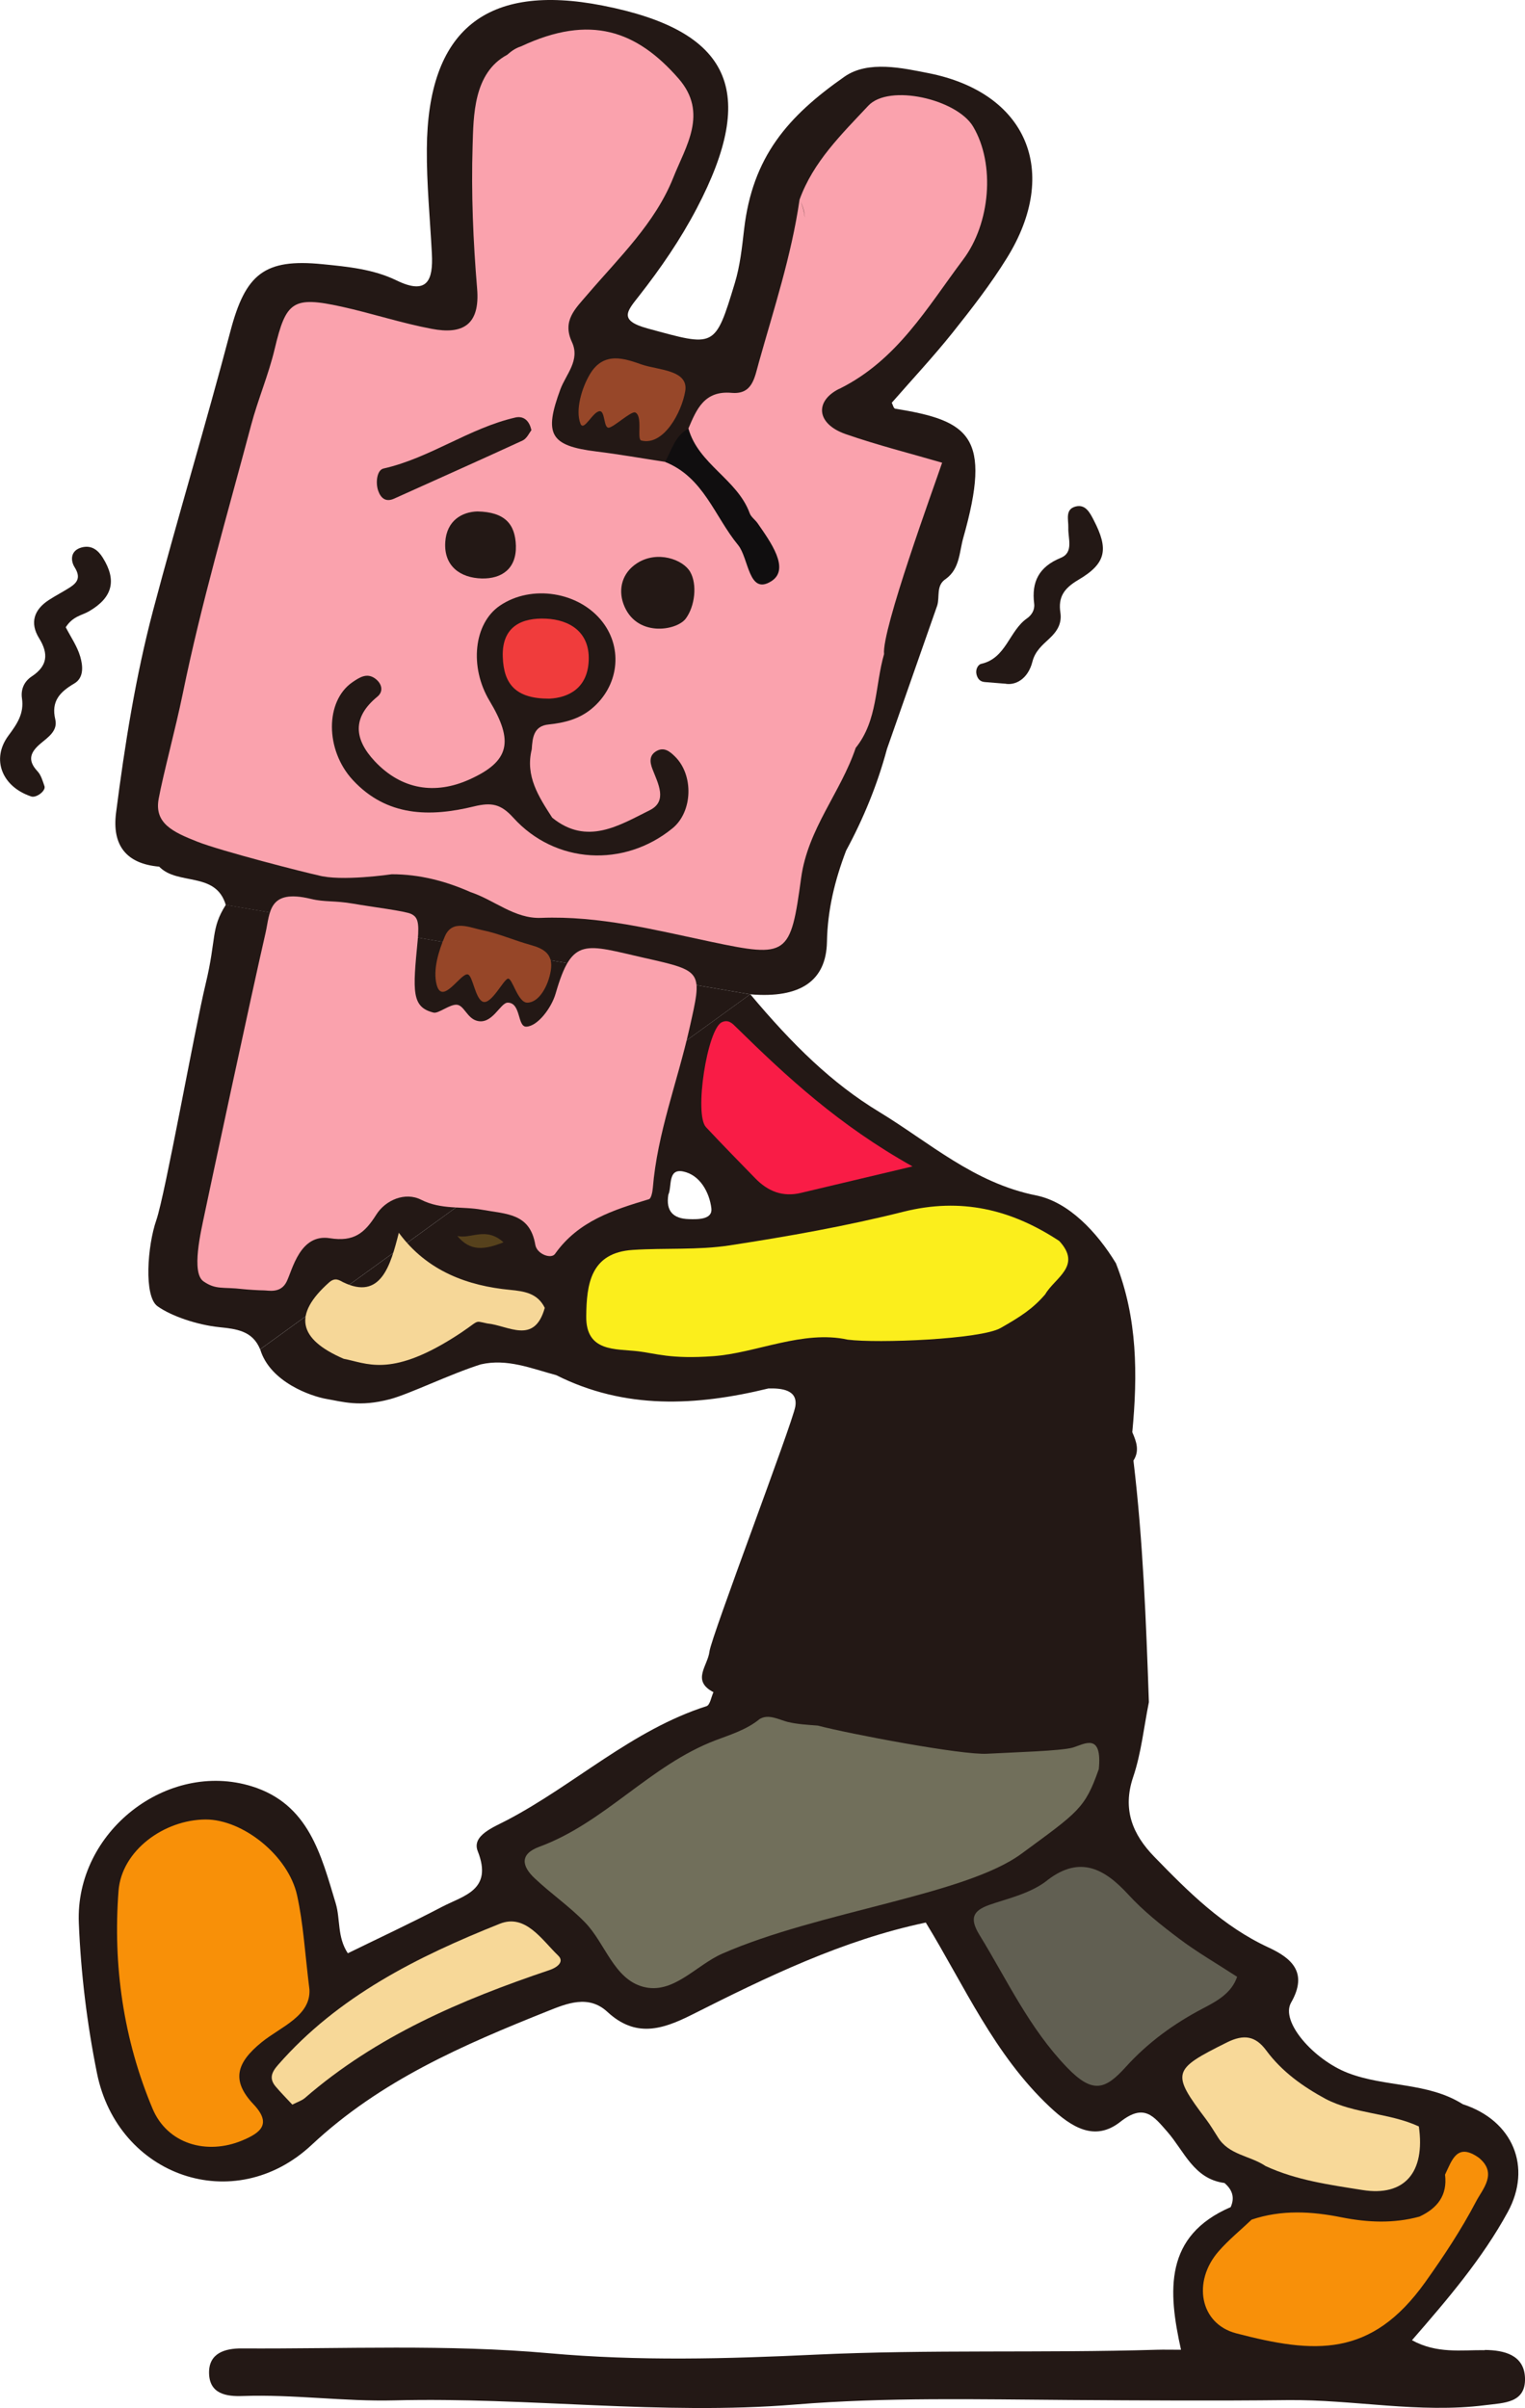 <?xml version="1.0" encoding="UTF-8"?>
<svg id="_レイヤー_2" data-name="レイヤー 2" xmlns="http://www.w3.org/2000/svg" viewBox="0 0 226.94 358.24">
  <defs>
    <style>
      .cls-1 {
        fill: #231815;
      }

      .cls-1, .cls-2, .cls-3, .cls-4, .cls-5, .cls-6, .cls-7, .cls-8, .cls-9, .cls-10, .cls-11, .cls-12, .cls-13, .cls-14, .cls-15, .cls-16 {
        stroke-width: 0px;
      }

      .cls-2 {
        fill: #100e0f;
      }

      .cls-3 {
        fill: #964628;
      }

      .cls-4 {
        fill: #f6d798;
      }

      .cls-5 {
        fill: #974729;
      }

      .cls-6 {
        fill: #56411c;
      }

      .cls-7 {
        fill: #faa2ad;
      }

      .cls-8 {
        fill: #716f5b;
      }

      .cls-9 {
        fill: #fbee1c;
      }

      .cls-10 {
        fill: #615f52;
      }

      .cls-11 {
        fill: #f91c46;
      }

      .cls-12 {
        fill: #f8d999;
      }

      .cls-13 {
        fill: #f03c3c;
      }

      .cls-14 {
        fill: #f89009;
      }

      .cls-15 {
        fill: #f7d898;
      }

      .cls-16 {
        fill: #f89008;
      }
    </style>
  </defs>
  <g id="design">
    <g>
      <g>
        <g>
          <path class="cls-1" d="M111.64,147.91c7.51.64,11.3-2.04,11.42-7.77.09-4.82,1.18-9.22,2.85-13.6h0c2.6-4.81,4.66-9.83,6.08-15.12,0,0,0,0,0,0,2.49-7.11,4.99-14.23,7.48-21.34.41-1.33-.22-3,1.29-3.97h0c2.08-1.51,1.99-4,2.59-6.11,4.29-15.12.93-17.42-10.15-19.21-.22-.04-.36-.63-.49-.88,3.04-3.48,6.17-6.83,9.02-10.39,2.86-3.59,5.7-7.24,8.11-11.14,7.98-12.86,2.97-24.61-11.68-27.5-3.78-.74-8.96-1.94-12.48.52-8.46,5.91-13.7,11.93-14.95,22.73-.31,2.68-.6,5.42-1.38,7.98-2.97,9.8-2.96,9.47-12.94,6.76-4.42-1.2-3.1-2.57-1.32-4.84,3.22-4.11,6.16-8.38,8.6-13.04,9.15-17.46,5.07-26.42-14-30.16-17.33-3.4-26.05,3.62-26.17,21.31-.04,5.2.48,10.41.75,15.62.2,3.89-.65,6.2-5.27,3.95-3.43-1.67-7.25-2.04-11.01-2.41-8.65-.87-11.46,1.47-13.7,9.96-3.66,13.9-7.83,27.66-11.51,41.55-2.61,9.88-4.21,19.98-5.51,30.11-.61,4.77,1.47,7.57,6.42,8h0c2.75,2.85,8.43.66,9.91,5.7"/>
          <path class="cls-7" d="M124.93,57.83c8.6-4.27,13.04-12.08,18.4-19.22,4.04-5.37,4.8-14.18,1.49-19.77-2.42-4.09-12.52-6.42-15.61-3.11-3.94,4.21-8.2,8.33-10.23,13.98,0,0,0,.01,0,.02-1.2,8.29-3.82,16.22-6.07,24.24-.63,2.25-.94,4.74-4.04,4.47-4.05-.36-5.21,2.43-6.43,5.31-1.33,2.6.17,4.21,1.9,5.9,3.88,3.76,6.32,8.45,8.74,13.14-2.45-3.11-4.55-6.44-6.7-9.73-1.7-2.59-3.59-5.23-7.44-4.36-3.4-.52-6.79-1.12-10.21-1.54-6.89-.85-7.81-2.56-5.34-9.24.83-2.24,2.98-4.33,1.72-7.04-1.48-3.18.51-4.96,2.32-7.08,4.69-5.48,10.07-10.6,12.77-17.39,1.83-4.62,5.25-9.59.78-14.72-6.24-7.15-13.16-9.6-23.4-4.81-1.03.34-1.6.84-2.1,1.27-5.06,2.7-5.01,9.16-5.15,13.52-.22,7.08.08,14.2.67,21.26.46,5.47-2.2,6.85-6.74,5.99-4.52-.85-8.92-2.31-13.41-3.3-7.29-1.6-8.29-.79-9.97,6.27-.91,3.85-2.5,7.53-3.51,11.35-3.53,13.28-7.42,26.49-10.17,39.93-1.08,5.26-2.92,12.02-3.59,15.67s2.15,4.94,5.74,6.36,16.22,4.64,17.97,5c3.37.97,10.98-.15,10.98-.15,4.11,0,7.99,1,11.73,2.66,3.53,1.17,6.55,3.98,10.47,3.83,8.68-.34,16.93,1.79,25.32,3.56,11.42,2.41,11.82,2.07,13.4-9.51,1-7.31,5.89-12.71,8.12-19.34,3.29-4.09,2.87-9.28,4.22-13.95-.39-3.53,7.43-24.87,8.64-28.47-4.8-1.4-9.66-2.62-14.37-4.26-4.33-1.51-4.65-4.89-.93-6.74ZM119.13,30c.42.8.59,1.6.63,2.36-.07-.75-.26-1.56-.63-2.36Z"/>
          <path class="cls-5" d="M94.5,61.34c-.69-.12-3.13,2.18-3.9,2.28s-.55-2.41-1.31-2.45c-1.04-.06-2.4,3.13-2.91,1.85-.79-1.99.18-5.3,1.41-7.36,2.08-3.49,5.25-2.29,7.73-1.43,2.38.83,7,.77,6.45,3.97-.54,3.17-3.23,8.16-6.54,7.33-.71-.18.29-3.7-.93-4.19Z"/>
          <path class="cls-2" d="M102.45,63.75c1.48,5.32,7.28,7.54,9.12,12.61.2.55.8.95,1.16,1.46,1.88,2.72,4.92,6.83,2.05,8.64-3.4,2.15-3.33-3.41-4.94-5.38-3.5-4.24-5.12-10.09-10.88-12.37,1.02-1.75,1.47-3.9,3.49-4.95Z"/>
          <path class="cls-1" d="M82.17,121.63c5.17,4.21,9.97,1.16,14.53-1.11,2.69-1.34,1.21-4,.4-6.1-.42-1.08-.5-2.07.6-2.7,1.1-.63,1.95.03,2.73.8,2.83,2.76,2.66,8.23-.35,10.69-7.2,5.88-17.44,5.34-23.7-1.58-1.84-2.03-3.23-2.31-5.85-1.67-6.52,1.59-12.96,1.55-18.03-3.93-4.13-4.46-4.13-11.75-.05-14.55,1.06-.72,2.17-1.46,3.42-.51.96.73,1.25,1.88.28,2.67-3.8,3.11-3.43,6.35-.38,9.6,3.99,4.25,8.99,5,14.07,2.72,6.06-2.72,6.62-5.7,3.02-11.69-3.05-5.07-2.35-11.53,1.52-14.17,4.71-3.21,11.82-2.08,15.29,2.43,3.09,4.01,2.38,9.59-1.64,12.91-1.85,1.53-4.04,2.09-6.39,2.33-2.23.22-2.4,1.97-2.51,3.7-.99,3.99,1.05,7.07,3.05,10.17Z"/>
          <path class="cls-1" d="M79.08,64c-.32.39-.68,1.24-1.31,1.53-6.35,2.93-12.75,5.77-19.13,8.65-1.27.57-1.98-.12-2.35-1.15-.44-1.24-.19-3.11.77-3.33,6.94-1.57,12.73-6,19.62-7.59,1.02-.24,2.04.21,2.4,1.89Z"/>
          <path class="cls-1" d="M102.05,92.02c-1.37,1.84-7.49,2.84-9.29-2.23-.76-2.16-.2-4.58,2.06-6.02,2.99-1.92,6.82-.56,7.89,1.3s.71,5.11-.66,6.95Z"/>
          <path class="cls-1" d="M71.05,76.08c4.12.08,5.62,1.92,5.72,5.09.1,3.46-2.14,4.95-5.08,4.88-3.18-.08-5.66-1.83-5.43-5.41.21-3.22,2.51-4.5,4.79-4.56Z"/>
          <path class="cls-13" d="M81.76,103.93c-5.06.02-6.8-2.2-6.94-6.21-.16-4.61,2.92-5.85,6.43-5.69,3.53.16,6.52,2,6.36,6.19-.15,4.14-2.99,5.57-5.85,5.71Z"/>
        </g>
        <path class="cls-1" d="M220.96,349.6c-3.52-.04-7.11.56-10.84-1.48,5.28-6.07,10.44-12.09,14.25-19.06,3.66-6.7.77-13.64-6.69-16.05-5.22-3.3-11.55-2.5-17.1-4.65-5.07-1.96-10.08-7.62-8.45-10.46,2.58-4.51.04-6.63-3.37-8.21-6.79-3.14-11.92-8.27-16.99-13.49-3.21-3.3-4.78-7.02-3.14-11.86,1.21-3.57,1.59-7.42,2.34-11.14-.42-12-.87-24-2.3-35.93.94-1.45.44-2.83-.17-4.22.81-8.54.78-16.99-2.44-25.14-2.85-4.68-7.05-9.11-11.85-10.08-9.3-1.86-15.87-7.87-23.38-12.43-7.04-4.26-12.87-9.98-19.18-17.5l-72.93,52.82c1.47,4.91,7.65,7.01,9.91,7.39,2.26.38,4.87,1.24,9.4.03,2.95-.79,8.9-3.72,13.51-5.18,3.95-.91,7.55.62,11.23,1.6,10.24,5.15,20.85,4.6,31.58,1.98h0c1.98-.05,4.42.2,4,2.7-.43,2.51-12.52,34.27-12.77,36.42-.25,2.15-2.72,4.34.59,6.06h0c-.33.72-.51,1.92-1.03,2.08-11.11,3.56-19.6,11.67-29.69,16.96-2.03,1.06-5.27,2.29-4.36,4.6,2.31,5.83-2.11,6.61-5.35,8.31-4.58,2.4-9.28,4.59-13.98,6.89-1.6-2.42-1.09-5.07-1.8-7.42-2.18-7.21-4-14.79-12.5-17.42-12.58-3.89-26.29,6.76-25.73,20.33.3,7.48,1.22,15,2.7,22.34,3.1,15.36,20.42,21.44,31.94,10.68,10.27-9.6,22.54-14.87,35.14-19.91,2.83-1.13,6.07-2.48,8.87.11,4.17,3.86,8.1,2.69,12.6.42,11.16-5.62,22.42-11.1,34.79-13.7,5.75,9.41,10.19,19.67,18.46,27.43,3.2,3,6.67,5.22,10.48,2.22,3.56-2.81,4.97-.85,7.02,1.49,2.5,2.86,3.92,7,8.48,7.6h0c1.16.98,1.58,2.15.93,3.59-9.89,4.27-9.35,12.43-7.39,21.22-1.51,0-2.55-.03-3.58,0-16.95.51-33.89-.07-50.88.73-13.06.62-26.28.98-39.53-.21-15.17-1.36-30.53-.63-45.81-.72-2.4-.01-4.91.65-4.84,3.7.07,3.08,2.58,3.47,5.01,3.38,7.54-.27,15.1.84,22.55.65,19.9-.51,39.74,2.24,59.62.62,13.58-1.11,27.18-.77,40.79-.68,10.84.07,21.68.14,32.52.02,9.83-.11,19.59,2.01,29.46.75,2.75-.35,6-.29,5.88-4.04-.12-3.43-3.08-4.14-5.98-4.17ZM102.49,181.35c-2.25-.07-3.44-1.14-3.03-3.64.56-1.21-.13-3.9,2.18-3.45,2.53.5,3.93,3.12,4.22,5.47.21,1.68-1.95,1.67-3.37,1.62Z"/>
        <g>
          <path class="cls-6" d="M74.93,184.8c-2.88,1.14-4.96,1.37-6.88-.95,2.03.52,4.22-1.45,6.88.95Z"/>
          <path class="cls-1" d="M111.64,147.91l-78.04-13.31c-2.27,3.6-1.35,4.92-3,11.77-1.65,6.85-6.03,31.38-7.34,35.14-1.31,3.76-1.89,11.32.18,12.8,2.07,1.48,5.91,2.77,9.16,3.11,2.59.27,4.98.53,6.11,3.3h0"/>
          <path class="cls-3" d="M71.88,149.02c-1.15-.4-1.5-3.77-2.23-4.06-1.01-.4-3.84,4.76-4.68,1.49-.56-2.18.29-5,1.25-7.2,1.11-2.53,3.68-1.26,5.57-.88,2.43.49,4.74,1.53,7.15,2.19,2.03.56,3.43,1.39,3.02,3.85-.37,2.22-1.72,4.74-3.5,4.74-1.42,0-2.21-3.69-2.87-3.57s-2.46,3.87-3.71,3.44Z"/>
          <path class="cls-7" d="M95.97,142.51c-8.94-2.02-10.82-3.25-13.28,5.27-.62,2.16-2.69,4.89-4.37,4.94-1.36.04-.76-3.56-2.76-3.57-1.13,0-2.31,3.39-4.65,2.68-1.42-.43-1.87-2.3-2.94-2.37s-2.72,1.35-3.45,1.17c-3.29-.81-3.1-3.16-2.37-10.66.29-2.94-.07-3.57-.95-4.01s-5.81-1.04-8.62-1.53c-2.8-.49-4.24-.21-6.29-.71-6.42-1.56-6.08,2.04-6.78,5.09-2.05,8.88-8.59,39.45-9.09,41.88s-2,8.63-.14,9.92,2.88.8,5.84,1.15c.73.08,2.41.19,3.12.19s2.53.49,3.41-1.29,1.98-7.17,6.43-6.47c3.6.57,5.18-.76,6.92-3.51,1.39-2.2,4.32-3.4,6.65-2.22,3,1.53,6.11.95,9.11,1.5,3.59.66,7.1.48,7.9,5.21.24,1.4,2.36,2.16,2.93,1.36,3.47-4.9,8.66-6.54,13.98-8.14.34-.1.53-1.09.58-1.68.67-8.15,3.66-15.78,5.44-23.68,1.93-8.58,2.1-8.55-6.61-10.52Z"/>
        </g>
        <path class="cls-8" d="M163.49,263.23c-2.03,5.81-3.08,6.34-11.48,12.52-8.4,6.18-30.13,8.55-44.53,14.87-3.94,1.73-7.31,6.13-11.79,4.92-4.35-1.18-5.61-6.46-8.63-9.57-2.31-2.38-5.09-4.29-7.5-6.57-1.85-1.74-2.33-3.57.71-4.69,9.73-3.58,16.44-12.1,26.18-15.82,2.15-.82,4.67-1.58,6.6-3.18,1.34-.78,2.78.07,4.14.43,1.48.36,3,.43,4.51.55,4.71,1.24,21.43,4.4,25.17,4.19s11.13-.41,12.82-.93,4.38-2.28,3.82,3.28Z"/>
        <path class="cls-16" d="M46.05,295.97c.19,3.93-4.28,5.53-7.11,7.82-3.82,3.1-4.52,5.74-1.21,9.24,2.78,2.94,1.02,4.25-1.69,5.38-5.25,2.19-11.12.55-13.34-4.74-4.33-10.31-5.91-21.29-5.06-32.4.46-6,6.79-10.59,12.97-10.61,5.49-.02,12.29,5.34,13.6,11.28.94,4.25,1.17,8.65,1.84,14.02Z"/>
        <path class="cls-10" d="M155.9,279.66c4.81-3.67,8.45-1.71,12.01,2.17,2.24,2.44,4.89,4.55,7.55,6.55,2.65,2,5.55,3.67,8.64,5.68-.83,2.44-2.99,3.61-5.12,4.72-4.3,2.25-8.19,5.09-11.42,8.66-3.05,3.37-4.9,4.12-8.76.12-5.67-5.89-8.91-13-13.03-19.71-1.53-2.49-.99-3.61,1.43-4.48,2.43-.87,6.15-1.65,8.7-3.7Z"/>
        <path class="cls-15" d="M43.5,313.07c-.85-.91-1.7-1.77-2.48-2.69-.99-1.18-.62-2.11.37-3.23,8.94-10.21,20.71-16.08,32.98-20.98,3.83-1.53,6.26,2.39,8.7,4.74.98.94-.23,1.79-1.28,2.14-13.15,4.43-25.79,9.82-36.42,19.04-.44.38-1.06.57-1.86.98Z"/>
        <path class="cls-14" d="M211.24,329.73c2.66-1.24,4.18-3.16,3.8-6.24,1.03-2.12,1.75-4.83,5.02-2.52,2.86,2.32.55,4.68-.4,6.51-2.19,4.18-4.82,8.16-7.57,12.01-8.04,11.26-16.45,10.66-28.14,7.6-5.39-1.41-6.54-7.68-2.61-12.19,1.49-1.71,3.27-3.15,4.92-4.72,4.44-1.49,8.93-1.24,13.43-.33,3.86.76,7.71.93,11.55-.12Z"/>
        <path class="cls-12" d="M211.14,316.3c.99,6.86-2.13,10.47-8.37,9.48-4.91-.78-9.86-1.45-14.44-3.57-2.3-1.56-5.51-1.63-7.12-4.33-.56-.86-1.08-1.76-1.7-2.58-5.27-6.98-5.05-7.43,3.05-11.47,2.58-1.29,4.29-.95,5.87,1.18,2.34,3.16,5.44,5.37,8.85,7.22,4.35,2.26,9.45,2.04,13.86,4.09Z"/>
        <path class="cls-11" d="M135.79,173.51c-6.89,1.63-11.74,2.78-16.6,3.94-2.7.65-4.91-.23-6.78-2.15-2.46-2.53-4.94-5.05-7.35-7.63-1.79-1.91.19-14.6,2.36-15.61,1-.46,1.59.21,2.15.76,7.54,7.4,15.28,14.56,26.22,20.69Z"/>
        <path class="cls-9" d="M157.61,184.59c-7.11-4.68-14.58-6.49-23.16-4.34-8.51,2.14-17.21,3.68-25.89,5.01-4.71.72-9.58.36-14.37.67-6.33.4-6.9,5.12-6.95,9.88-.06,5.34,4.36,4.81,7.71,5.2,2.64.31,4.79,1.19,11.19.73s13.33-3.93,20.02-2.46c4.42.57,19.77-.04,22.74-1.73s4.79-2.86,6.64-5.01c1.42-2.47,5.55-4.22,2.07-7.96Z"/>
        <path class="cls-4" d="M72.51,196.87c-2.23-.46-.78-.55-5.16,2.19-9.37,5.86-12.85,3.69-16.2,3.07-6.85-2.96-7.51-6.61-2.19-11.35.95-.85,1.57-.3,2.13-.03,5.55,2.68,7.01-2.42,8.26-7.37,4.26,5.8,10.39,7.9,16.51,8.49,2.18.21,4.14.5,5.21,2.68-1.55,5.54-5.4,2.63-8.55,2.32Z"/>
      </g>
      <g>
        <path class="cls-1" d="M9.78,93.3c.74,1.44,1.71,2.83,2.16,4.37.39,1.34.59,3.13-.88,4-2.14,1.26-3.48,2.63-2.83,5.36.39,1.67-1.06,2.63-2.15,3.54-1.53,1.28-2.07,2.48-.51,4.15.54.57.78,1.45,1.05,2.23.23.69-1.22,1.78-1.97,1.53-4.32-1.43-6.02-5.52-3.39-9.06,1.31-1.76,2.34-3.3,2.01-5.53-.2-1.36.34-2.53,1.44-3.26,2.37-1.56,2.55-3.36,1.11-5.69-1.41-2.28-.77-4.24,1.44-5.68,1.03-.67,2.13-1.23,3.16-1.89,1.17-.76,1.59-1.54.68-3-.6-.95-.67-2.48,1.07-2.94,1.45-.38,2.43.41,3.12,1.52,2.13,3.4,1.45,5.94-2.02,7.97-1.05.62-2.42.72-3.48,2.38Z"/>
        <path class="cls-1" d="M149.54,101.7c-1.72-.14-2.34-.19-2.97-.24-.71-.05-1.08-.46-1.25-1.13-.19-.74.22-1.47.7-1.58,3.72-.83,4.15-4.92,6.82-6.77.66-.46,1.17-1.23,1.06-2.16-.42-3.29.72-5.51,3.96-6.84,1.96-.8,1.06-2.89,1.12-4.49.04-1.16-.53-2.75,1.11-3.15,1.46-.36,2.11.94,2.69,2.07,2.19,4.25,1.89,6.37-2.28,8.83-2.18,1.28-3.05,2.58-2.7,4.9.24,1.62-.49,2.78-1.63,3.84-1.05.98-2.13,1.87-2.53,3.44-.66,2.61-2.56,3.6-4.11,3.27Z"/>
      </g>
    </g>
  </g>
</svg>